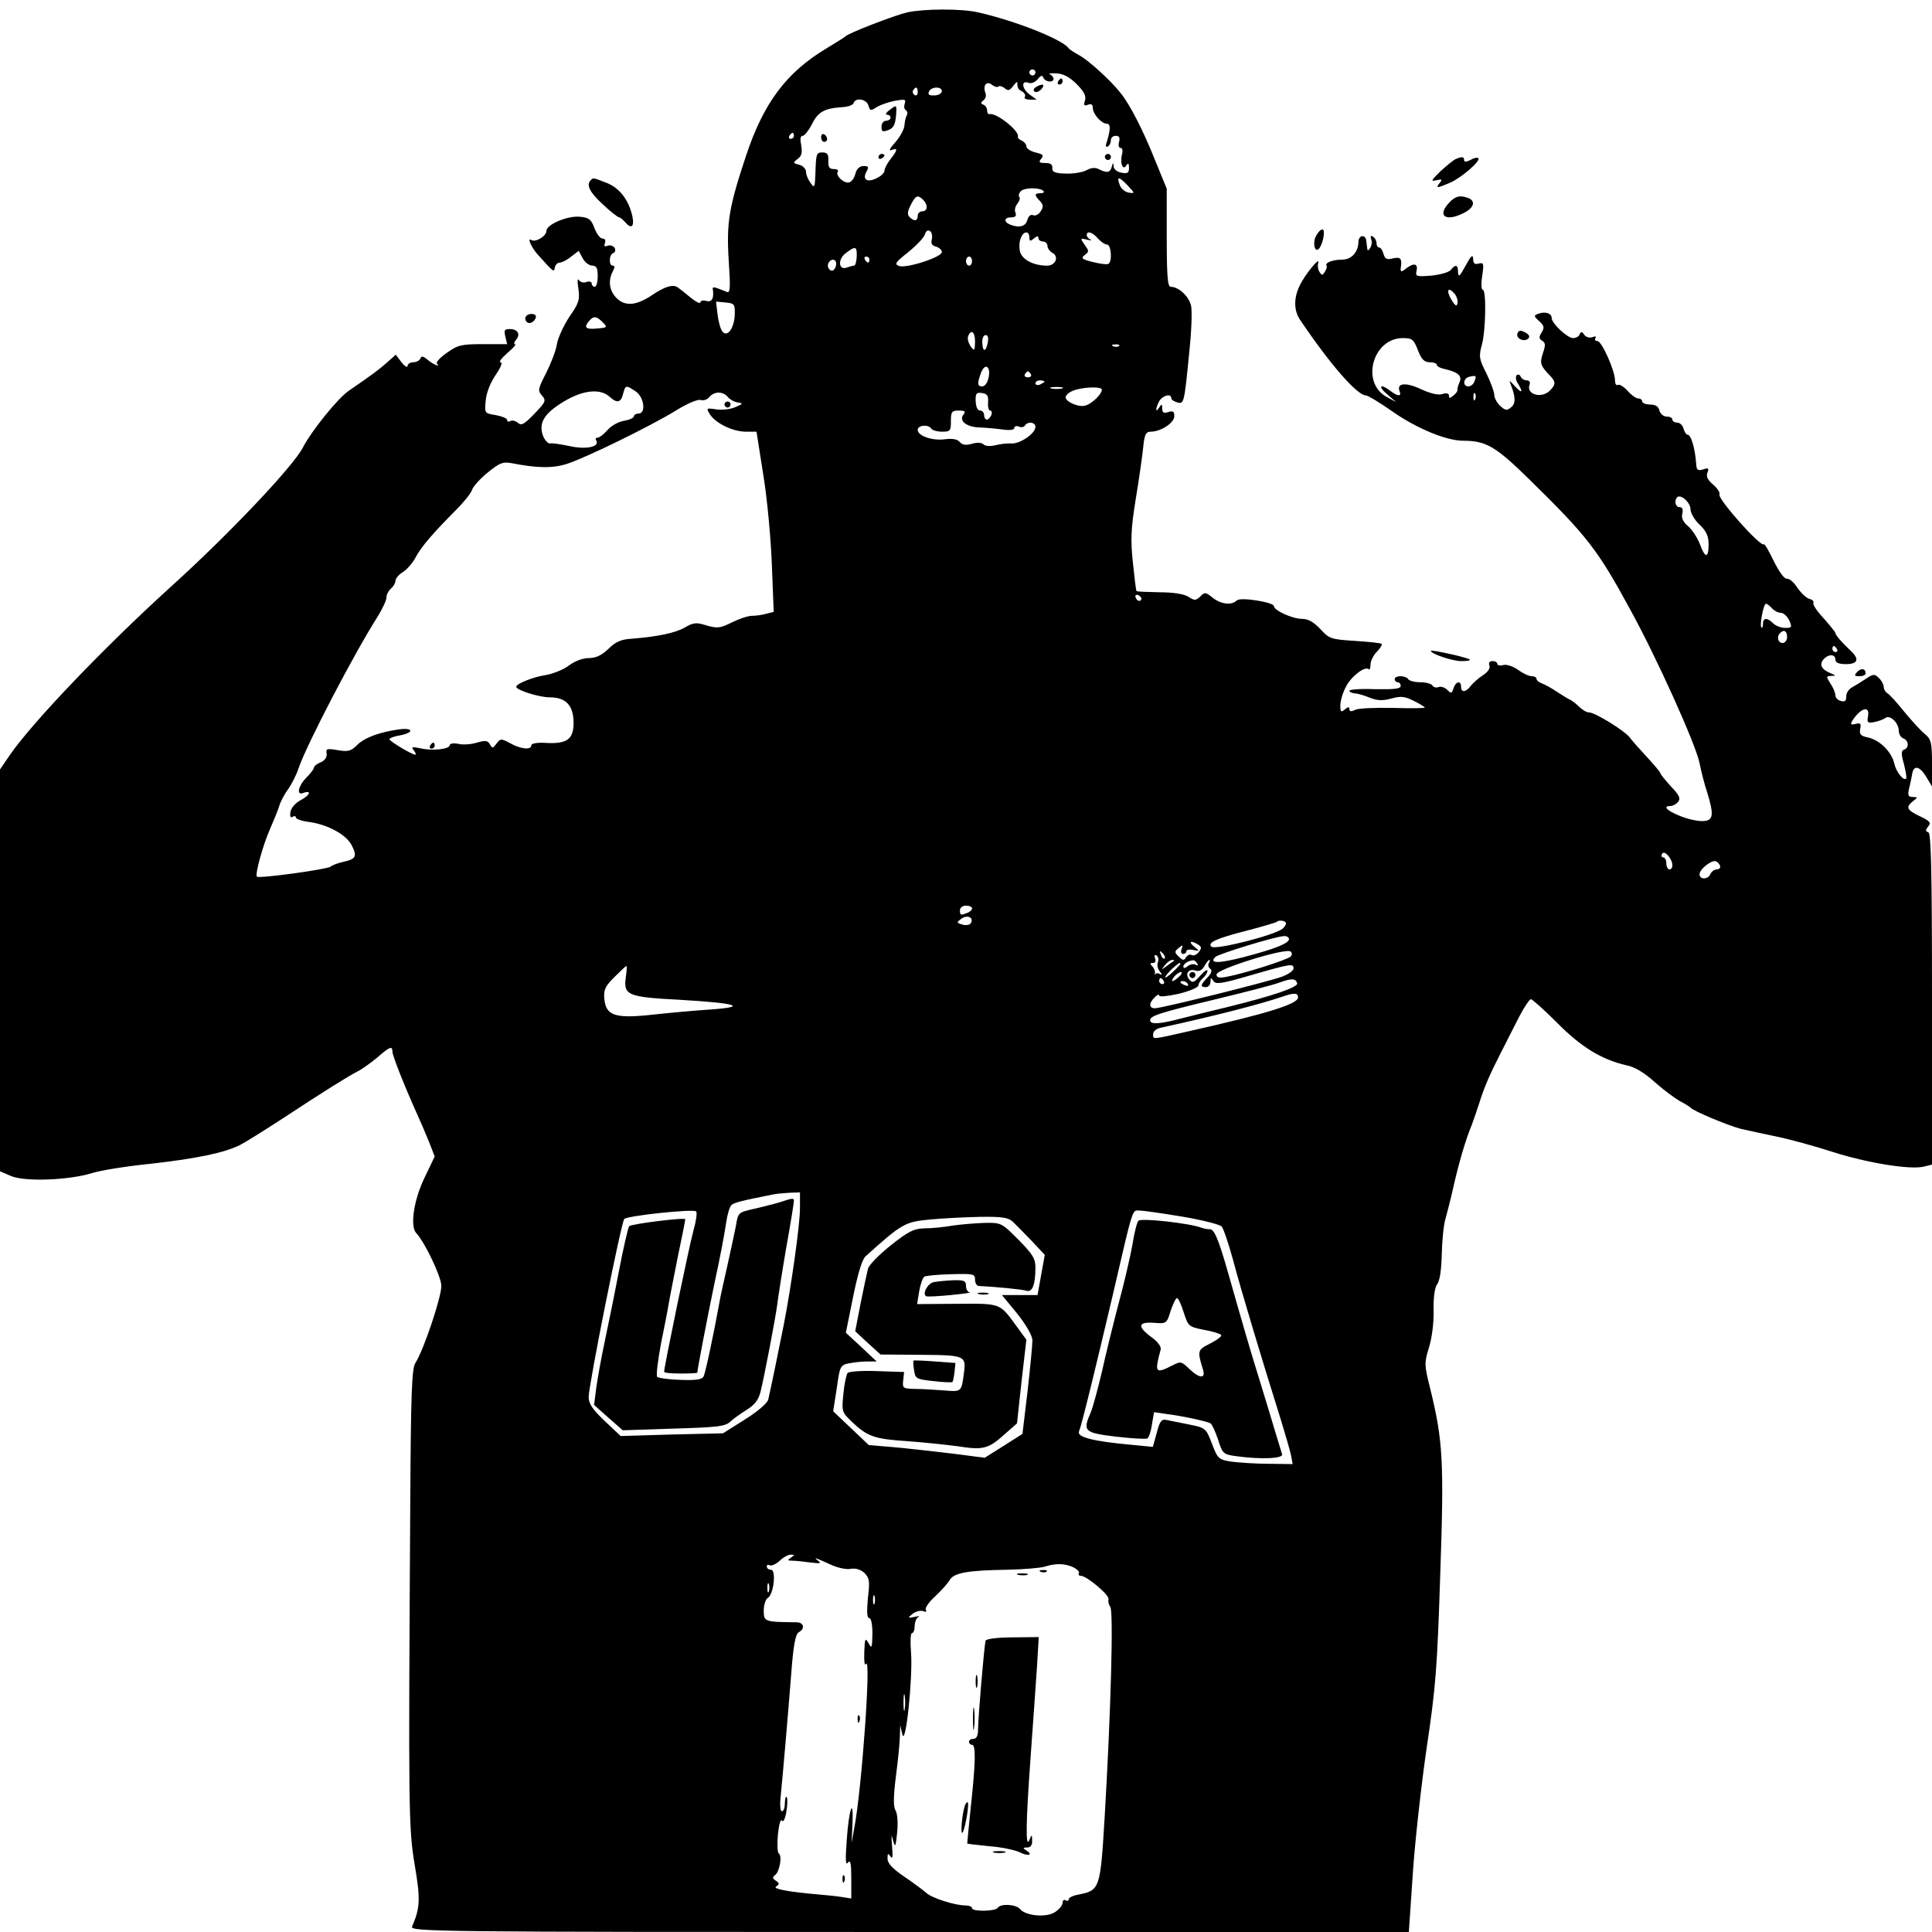 <?xml version="1.0" standalone="no"?>
<!DOCTYPE svg PUBLIC "-//W3C//DTD SVG 20010904//EN"
 "http://www.w3.org/TR/2001/REC-SVG-20010904/DTD/svg10.dtd">
<svg version="1.0" xmlns="http://www.w3.org/2000/svg"
 width="640pt" height="640pt" viewBox="0 0 640 640"
 preserveAspectRatio="xMidYMid meet">
<g transform="translate(0,640) scale(0.1,-0.1)"
fill="#000000" stroke="none">
<path d="M3005 6359 c-42 -10 -196 -69 -205 -80 -3 -3 -32 -21 -65 -41 -131
-79 -206 -180 -264 -355 -56 -169 -65 -219 -57 -347 6 -88 5 -108 -6 -103 -7
3 -21 8 -31 12 -10 4 -17 4 -16 -1 5 -31 -2 -46 -21 -41 -11 3 -20 1 -20 -5 0
-5 -15 2 -32 16 -18 15 -37 30 -43 34 -15 11 -42 3 -81 -23 -54 -37 -91 -41
-120 -14 -25 24 -31 58 -14 90 7 13 7 19 0 19 -14 0 -13 37 2 42 6 2 8 10 4
17 -5 7 -15 10 -23 7 -11 -4 -13 -2 -9 9 3 9 0 15 -9 15 -7 0 -19 16 -26 35
-11 29 -18 34 -48 37 -42 4 -111 -26 -111 -47 0 -17 -36 -39 -50 -30 -15 9 1
-26 22 -49 53 -59 53 -59 56 -42 2 9 9 16 16 16 7 0 25 9 38 20 l25 19 13 -24
c7 -14 22 -25 32 -25 14 0 18 -8 18 -35 0 -19 -4 -35 -10 -35 -5 0 -10 5 -10
11 0 6 -7 8 -17 5 -9 -4 -20 -1 -25 6 -5 8 -6 -5 -2 -28 5 -36 2 -48 -29 -92
-19 -29 -38 -69 -42 -91 -3 -22 -20 -65 -36 -97 -27 -52 -28 -58 -14 -74 15
-17 13 -21 -24 -60 -34 -35 -43 -41 -55 -31 -8 7 -20 10 -26 6 -5 -3 -10 -2
-10 4 0 5 -17 12 -38 16 -37 6 -37 6 -33 48 2 25 15 59 33 85 17 25 24 42 16
42 -7 0 3 13 22 30 19 16 31 29 26 30 -5 0 -3 7 4 15 15 18 5 35 -22 35 -17 0
-19 -4 -14 -25 l6 -25 -80 0 c-72 0 -84 -3 -120 -29 -22 -15 -36 -31 -33 -35
15 -14 -12 -4 -30 12 -15 12 -21 14 -24 5 -3 -7 -13 -13 -24 -13 -10 0 -19 -6
-19 -12 0 -7 -9 -2 -20 12 l-19 25 -28 -25 c-27 -24 -51 -42 -127 -94 -36 -24
-124 -133 -153 -189 -31 -61 -245 -287 -433 -457 -226 -205 -462 -452 -538
-562 l-32 -47 0 -665 0 -666 37 -16 c46 -19 190 -14 268 10 28 9 115 23 195
31 151 17 243 36 295 62 16 8 80 48 140 87 146 96 214 138 248 156 15 7 45 29
67 47 42 37 50 39 50 19 0 -13 40 -114 81 -205 11 -24 29 -66 40 -93 l19 -49
-35 -73 c-35 -74 -47 -159 -26 -181 27 -28 82 -142 83 -174 1 -36 -59 -215
-86 -256 -12 -18 -15 -104 -17 -471 -6 -1005 -6 -1070 15 -1193 19 -112 18
-141 -9 -203 -7 -17 75 -18 1648 -18 l1654 0 13 192 c7 106 28 294 46 418 30
200 35 264 45 575 13 375 9 442 -33 614 -20 79 -20 86 -5 135 10 31 17 83 16
125 -1 45 4 77 12 87 8 10 14 47 15 98 1 45 6 98 12 117 5 19 18 68 27 109 18
79 40 155 61 205 6 17 17 48 24 70 16 52 35 96 73 170 17 33 44 86 60 118 16
31 34 57 38 57 5 0 44 -35 87 -78 79 -80 147 -122 230 -141 27 -5 60 -25 94
-56 28 -25 66 -53 82 -62 17 -9 33 -19 36 -22 8 -11 121 -58 165 -70 22 -5 76
-17 120 -26 44 -9 128 -32 186 -51 113 -36 253 -59 300 -49 l29 7 0 548 c0
430 -3 549 -12 553 -10 3 -10 7 -1 19 11 12 7 18 -27 34 -44 21 -48 30 -23 50
17 13 17 13 -1 14 -15 0 -17 5 -12 28 4 15 8 36 10 46 4 32 24 30 46 -6 l20
-33 0 77 c0 67 -3 79 -22 95 -13 10 -43 43 -68 73 -24 30 -50 59 -57 63 -7 4
-13 14 -13 22 0 7 -7 21 -16 29 -14 14 -18 14 -42 -2 -15 -10 -36 -23 -47 -29
-11 -6 -20 -20 -19 -30 0 -15 -5 -19 -18 -15 -10 2 -18 11 -18 19 0 7 -7 25
-16 38 -15 24 -15 25 2 26 17 0 16 1 -2 9 -30 12 -38 28 -24 45 16 19 40 19
40 0 0 -10 11 -15 35 -15 39 0 45 16 18 42 -34 32 -53 55 -53 61 0 3 -18 25
-39 49 -22 23 -37 46 -34 51 3 4 -3 11 -13 13 -11 3 -28 20 -40 37 -11 18 -27
31 -35 30 -8 -1 -25 22 -43 58 -16 33 -30 58 -33 56 -10 -11 -155 152 -147
165 3 5 -6 19 -20 32 -19 15 -25 28 -20 40 6 15 3 17 -14 11 -18 -5 -22 -2
-23 17 -4 54 -17 98 -29 98 -4 0 -10 9 -13 20 -3 11 -12 20 -21 20 -9 0 -16 5
-16 10 0 6 -8 10 -19 10 -10 0 -21 9 -24 20 -3 14 -14 20 -31 20 -14 0 -26 5
-26 10 0 6 -6 10 -13 10 -7 0 -23 11 -35 25 -13 14 -27 23 -32 20 -6 -3 -10 3
-10 14 0 33 -44 131 -58 131 -7 0 -10 4 -7 10 4 6 -1 7 -10 3 -10 -3 -21 0
-27 8 -7 11 -11 11 -15 2 -2 -7 -12 -13 -22 -13 -19 0 -71 49 -71 67 0 15 -21
22 -43 14 -17 -6 -17 -8 2 -25 16 -15 18 -21 8 -37 -10 -16 -9 -21 2 -28 11
-7 11 -15 2 -41 -11 -34 -9 -41 27 -78 16 -18 15 -27 -4 -46 -28 -28 -80 -12
-67 20 3 8 -1 14 -10 14 -8 0 -17 6 -20 13 -2 6 -8 8 -13 4 -4 -4 -3 -17 4
-27 19 -31 14 -35 -10 -9 -18 20 -20 21 -13 4 16 -41 16 -62 1 -74 -14 -12
-19 -11 -36 4 -11 10 -20 27 -20 37 0 10 -12 42 -26 71 -24 47 -26 56 -15 95
13 49 15 182 3 182 -5 0 -6 21 -2 46 6 41 5 45 -11 41 -14 -4 -19 0 -19 16 -1
16 -7 10 -25 -23 -19 -35 -24 -40 -25 -22 0 25 -8 28 -24 8 -6 -8 -35 -16 -64
-19 -52 -4 -54 -3 -49 18 4 24 -12 25 -41 1 -10 -7 -13 -6 -12 5 5 33 0 39
-26 33 -20 -5 -26 -2 -31 15 -3 11 -9 21 -14 21 -5 0 -9 6 -9 14 0 8 -5 18
-12 22 -7 5 -9 2 -6 -8 4 -8 2 -21 -3 -29 -6 -10 -9 -11 -10 -1 -1 6 -2 17 -3
24 -2 23 -26 20 -26 -4 -1 -33 -23 -58 -53 -58 -31 0 -58 -10 -53 -19 3 -4 0
-13 -5 -21 -8 -13 -10 -13 -18 -1 -5 8 -7 21 -4 30 7 24 -45 -39 -62 -76 -20
-41 -19 -83 2 -113 99 -147 189 -250 218 -250 6 0 45 -23 86 -52 81 -57 180
-98 236 -98 76 0 108 -19 220 -129 191 -187 226 -233 331 -426 90 -163 220
-452 232 -513 5 -26 16 -69 25 -96 24 -78 21 -96 -17 -96 -18 0 -52 8 -75 18
-42 17 -56 32 -29 32 7 0 19 6 25 14 9 11 4 22 -24 51 -19 21 -35 41 -35 44 0
3 -20 27 -45 54 -24 26 -50 55 -57 65 -16 21 -114 82 -134 82 -8 0 -22 8 -32
18 -10 10 -25 22 -33 25 -8 4 -27 16 -44 27 -16 11 -38 23 -47 26 -10 4 -18
10 -18 15 0 5 -7 9 -16 9 -9 0 -29 9 -45 21 -17 12 -39 19 -49 16 -11 -3 -20
-1 -20 4 0 5 -7 9 -16 9 -10 0 -14 -6 -10 -15 3 -9 -5 -21 -22 -32 -15 -10
-33 -26 -40 -35 -16 -22 -32 -23 -32 -3 0 22 -18 18 -25 -5 -6 -18 -8 -18 -21
-5 -8 8 -21 12 -28 9 -8 -3 -17 -1 -21 5 -3 6 -21 11 -40 11 -19 0 -37 5 -40
10 -3 6 -15 10 -26 10 -10 0 -19 -4 -19 -10 0 -5 5 -10 10 -10 6 0 10 -6 10
-12 0 -10 -22 -12 -85 -11 -47 2 -85 -1 -85 -5 0 -4 8 -8 18 -9 9 0 32 -7 49
-14 25 -10 42 -11 72 -3 32 9 45 7 75 -8 20 -10 36 -20 36 -22 0 -2 -48 -3
-107 -1 -60 1 -116 -1 -125 -7 -12 -6 -18 -5 -18 3 0 8 -4 8 -15 -1 -13 -11
-15 -8 -15 13 0 15 8 42 18 61 17 35 64 71 76 59 3 -3 6 3 6 15 0 12 9 31 21
43 11 11 18 23 16 26 -3 3 -43 7 -89 10 -79 5 -85 7 -114 39 -23 24 -40 34
-62 34 -30 0 -92 28 -92 42 0 13 -111 31 -123 19 -17 -17 -52 -13 -80 9 -23
19 -27 19 -41 4 -15 -14 -19 -14 -39 -1 -14 9 -49 15 -96 15 -40 1 -75 2 -76
4 -2 2 -7 44 -12 93 -8 74 -7 112 9 210 11 66 22 144 25 173 4 43 9 52 25 52
33 0 78 29 78 51 0 16 -4 19 -20 14 -15 -5 -20 -2 -20 12 0 15 -2 16 -10 3
-13 -20 -13 -4 0 21 11 19 40 27 40 10 0 -5 9 -11 20 -14 22 -6 23 -5 40 171
7 63 9 129 6 147 -6 32 -41 65 -68 65 -10 0 -13 36 -13 163 l0 162 -39 95
c-39 98 -83 184 -114 222 -33 42 -107 109 -137 125 -16 9 -32 19 -35 23 -19
29 -179 92 -300 119 -55 13 -180 12 -235 0z m425 -199 c0 -5 -4 -10 -10 -10
-5 0 -10 5 -10 10 0 6 5 10 10 10 6 0 10 -4 10 -10z m136 -38 c25 -25 33 -40
28 -55 -5 -16 -3 -19 10 -14 11 4 16 1 16 -10 0 -21 29 -53 47 -53 13 0 12
-21 -3 -68 -2 -7 1 -10 6 -7 6 3 10 13 10 21 0 8 7 14 16 14 11 0 15 -6 11
-20 -3 -11 -1 -20 5 -20 6 0 8 -9 5 -21 -8 -29 3 -56 14 -37 6 9 9 7 9 -8 0
-17 -5 -20 -25 -16 -14 2 -26 12 -26 21 -1 14 -2 13 -6 -1 -5 -20 -16 -22 -42
-9 -12 7 -26 6 -42 -3 -13 -7 -44 -12 -69 -11 -35 1 -45 5 -44 18 1 12 -6 17
-23 17 -21 0 -23 3 -14 14 10 12 6 15 -19 21 -16 4 -30 13 -30 20 0 7 -7 15
-15 19 -8 3 -14 9 -13 13 6 19 -71 80 -94 75 -5 -1 -8 4 -8 12 0 8 -6 17 -12
19 -10 4 -10 7 0 15 7 5 10 16 6 25 -9 24 5 41 22 26 8 -6 17 -9 21 -6 3 4 13
1 21 -5 11 -10 17 -8 28 7 8 10 14 16 14 12 0 -18 2 -23 16 -30 8 -5 12 -12 9
-18 -4 -5 4 -9 17 -9 l22 0 -22 16 c-26 18 -31 49 -6 40 10 -4 22 1 31 11 10
13 16 15 19 6 6 -15 34 -18 34 -4 0 5 -6 12 -12 15 -7 2 2 4 21 3 23 -1 44
-12 67 -35z m-526 -28 c0 -8 -5 -12 -10 -9 -6 4 -8 11 -5 16 9 14 15 11 15 -7z
m80 4 c0 -7 -11 -14 -24 -14 -17 -1 -23 2 -19 12 6 17 43 19 43 2z m-243 -48
c5 -17 7 -18 27 -5 11 7 39 17 60 21 34 6 38 5 33 -9 -3 -9 -2 -19 4 -22 5 -4
6 -11 3 -17 -4 -6 -7 -21 -8 -34 -1 -12 -14 -37 -30 -55 -18 -20 -23 -30 -13
-26 22 8 21 1 -3 -30 -11 -14 -20 -31 -20 -38 0 -16 -45 -39 -59 -31 -8 5 -8
13 -1 27 9 16 7 19 -9 19 -13 0 -23 -9 -27 -24 -3 -14 -12 -27 -20 -30 -16 -6
-47 21 -39 35 4 5 -2 9 -13 9 -15 0 -19 7 -18 28 1 21 -4 27 -19 27 -21 0 -22
-3 -24 -75 -2 -42 -3 -44 -16 -26 -8 11 -15 27 -15 37 0 9 -10 20 -22 23 -22
6 -22 7 -5 20 13 10 15 21 11 45 -4 20 -3 31 5 31 6 0 20 18 31 39 20 41 41
52 100 56 19 1 36 7 38 14 6 19 43 13 49 -9z m-247 -100 c0 -5 -5 -10 -11 -10
-5 0 -7 5 -4 10 3 6 8 10 11 10 2 0 4 -4 4 -10z m1107 -166 c23 -25 23 -25 2
-22 -12 2 -26 13 -30 26 -11 29 -2 28 28 -4z m-280 -17 c3 -4 -1 -7 -10 -7
-21 0 -21 -7 -2 -26 11 -12 12 -19 3 -33 -6 -11 -18 -17 -25 -14 -9 4 -16 -3
-20 -16 -5 -21 -27 -27 -57 -15 -22 9 -20 24 4 24 13 0 18 5 14 15 -4 8 -1 22
6 30 7 9 10 18 7 22 -4 3 -2 12 4 19 11 13 63 14 76 1z m-399 -29 c17 -17 15
-38 -3 -38 -8 0 -15 -7 -15 -15 0 -18 -12 -19 -27 -4 -8 8 -7 19 4 40 16 32
23 35 41 17z m29 -130 c-4 -14 0 -22 14 -25 10 -3 19 -11 19 -18 0 -17 -118
-55 -142 -46 -16 6 -12 12 31 46 27 22 52 48 55 59 3 10 9 15 16 11 7 -4 9
-16 7 -27z m323 6 c0 -14 3 -14 15 -4 10 9 15 9 15 1 0 -6 7 -11 15 -11 8 0
15 -7 15 -15 0 -7 7 -18 17 -23 22 -13 9 -42 -18 -42 -48 0 -87 22 -91 51 -5
30 7 59 22 59 6 0 10 -7 10 -16z m227 -4 c10 -11 23 -20 30 -20 14 0 18 -56 5
-64 -5 -3 -28 0 -52 6 -36 9 -40 13 -27 23 15 11 15 14 0 34 -15 22 -15 23 8
17 13 -3 18 -3 12 0 -7 3 -13 10 -13 15 0 16 19 10 37 -11z m-799 -60 c-1 -16
-4 -30 -9 -30 -4 0 -14 -3 -23 -6 -28 -11 -32 26 -5 47 33 25 38 24 37 -11z
m42 -10 c0 -5 -2 -10 -4 -10 -3 0 -8 5 -11 10 -3 6 -1 10 4 10 6 0 11 -4 11
-10z m340 -5 c0 -8 -4 -15 -10 -15 -5 0 -10 7 -10 15 0 8 5 15 10 15 6 0 10
-7 10 -15z m-450 -9 c0 -8 -4 -17 -9 -21 -12 -7 -24 12 -16 25 9 15 25 12 25
-4z m2050 -101 c6 -8 10 -21 8 -30 -2 -12 -8 -8 -21 14 -18 31 -9 43 13 16z
m-2386 -68 c-2 -45 -25 -76 -41 -55 -6 7 -13 32 -16 56 l-5 43 31 -3 c30 -3
32 -5 31 -41z m-438 -24 c17 -17 16 -18 -15 -21 -40 -4 -48 2 -31 23 16 19 25
19 46 -2z m1234 -65 c-1 -31 -2 -32 -15 -15 -7 11 -11 25 -8 33 10 25 23 15
23 -18z m42 -3 c-6 -32 -17 -32 -18 0 -1 14 4 25 11 25 8 0 10 -9 7 -25z
m1425 -25 c12 -31 21 -40 40 -40 12 0 23 -4 23 -9 0 -5 12 -11 28 -14 42 -10
56 -22 47 -43 -5 -11 -8 -22 -7 -26 1 -3 -5 -12 -13 -18 -12 -10 -15 -10 -15
-1 0 8 -8 10 -21 6 -14 -5 -39 1 -70 15 -50 24 -83 22 -73 -5 8 -19 -5 -19
-30 0 -34 26 -43 16 -11 -11 l30 -26 -33 18 c-85 48 -44 194 55 194 31 0 36
-4 50 -40z m-990 14 c-3 -3 -12 -4 -19 -1 -8 3 -5 6 6 6 11 1 17 -2 13 -5z
m-433 -108 c-3 -14 -12 -26 -20 -26 -17 0 -17 10 -4 46 14 35 34 18 24 -20z
m141 14 c3 -5 -1 -10 -10 -10 -9 0 -13 5 -10 10 3 6 8 10 10 10 2 0 7 -4 10
-10z m1469 -24 c-3 -9 -12 -16 -20 -16 -20 0 -17 28 4 32 22 5 24 4 16 -16z
m-1424 0 c0 -2 -7 -6 -15 -10 -8 -3 -15 -1 -15 4 0 6 7 10 15 10 8 0 15 -2 15
-4z m-1355 -32 c29 -19 36 -74 10 -74 -8 0 -15 -4 -15 -9 0 -5 -15 -12 -33
-15 -19 -3 -43 -17 -55 -31 -12 -14 -27 -25 -33 -25 -5 0 -8 -4 -4 -9 13 -21
-33 -31 -87 -19 -29 6 -59 11 -66 9 -6 -1 -17 10 -23 25 -16 43 4 75 69 114
63 38 120 44 151 16 25 -23 38 -20 45 9 8 30 9 30 41 9z m1413 9 c-10 -2 -26
-2 -35 0 -10 3 -2 5 17 5 19 0 27 -2 18 -5z m132 -4 c0 -14 -31 -45 -53 -52
-20 -8 -67 11 -67 27 0 6 10 16 23 21 29 13 97 16 97 4z m-1240 -23 c6 -8 21
-17 33 -19 20 -3 19 -5 -8 -16 -16 -7 -45 -10 -63 -7 -33 5 -33 4 -20 -17 20
-30 76 -57 119 -57 l35 0 23 -146 c13 -80 25 -214 28 -298 l6 -153 -24 -6
c-13 -4 -35 -7 -48 -7 -13 0 -43 -10 -67 -22 -38 -19 -48 -20 -83 -10 -34 11
-44 10 -73 -7 -32 -18 -89 -30 -177 -37 -33 -2 -52 -10 -75 -33 -23 -22 -42
-31 -66 -31 -20 0 -46 -10 -66 -25 -17 -13 -52 -27 -75 -31 -42 -6 -99 -29
-99 -39 0 -11 76 -35 111 -35 54 0 79 -27 79 -85 0 -54 -22 -70 -92 -66 -29 2
-48 -2 -48 -8 0 -16 -35 -13 -70 7 -30 16 -32 16 -45 -1 -12 -16 -14 -17 -22
-3 -7 13 -15 14 -43 6 -19 -6 -47 -8 -62 -4 -16 3 -28 1 -28 -4 0 -14 -57 -20
-97 -11 -28 6 -32 5 -22 -7 6 -8 8 -14 5 -14 -12 0 -86 45 -86 51 0 4 16 10
35 13 47 9 45 26 -2 20 -65 -9 -115 -27 -140 -52 -20 -20 -30 -23 -64 -17 -36
6 -40 5 -37 -11 2 -12 -6 -23 -19 -29 -13 -5 -23 -13 -23 -18 0 -4 -11 -19
-25 -33 -27 -27 -34 -60 -11 -51 29 11 24 -7 -7 -23 -19 -10 -33 -27 -35 -40
-2 -14 0 -20 7 -16 6 4 11 3 11 -2 0 -5 20 -12 45 -15 62 -9 122 -42 140 -77
19 -37 14 -46 -28 -55 -17 -4 -37 -11 -42 -16 -12 -9 -237 -40 -244 -33 -7 7
20 105 44 159 12 28 26 61 30 75 4 14 17 39 29 55 12 17 28 48 35 70 27 79
186 384 263 504 15 25 28 52 28 61 0 10 7 23 15 30 8 7 15 19 15 26 0 7 11 21
26 30 14 9 32 31 41 48 17 33 58 81 135 158 25 25 49 55 52 66 4 11 27 37 52
57 38 31 50 36 77 31 87 -17 138 -18 187 -2 66 22 278 126 359 176 37 23 72
38 82 35 9 -3 22 1 29 10 16 19 44 19 60 1z m863 -19 c-1 -15 2 -27 7 -27 5 0
7 -7 4 -15 -4 -8 -10 -15 -15 -15 -5 0 -9 7 -9 15 0 8 -6 15 -13 15 -9 0 -14
12 -15 31 -1 26 3 30 21 27 17 -2 22 -9 20 -31z m1614 11 c-3 -8 -6 -5 -6 6
-1 11 2 17 5 13 3 -3 4 -12 1 -19z m-1695 -51 c-17 -20 9 -42 53 -43 22 -1 57
-4 78 -7 22 -3 37 -1 37 5 0 6 7 8 15 5 8 -4 17 -2 20 3 9 15 35 12 35 -4 0
-22 -51 -57 -80 -55 -14 1 -38 -2 -53 -6 -17 -4 -33 -3 -39 3 -6 6 -21 7 -38
2 -21 -6 -32 -4 -41 6 -7 9 -24 12 -48 9 -42 -6 -91 11 -91 31 0 16 36 19 45
4 3 -5 19 -10 36 -10 27 0 29 3 29 35 0 31 3 35 26 35 20 0 24 -3 16 -13z
m2408 -314 c0 -13 14 -36 30 -51 23 -22 30 -38 30 -66 0 -46 -12 -46 -29 2 -8
20 -25 47 -39 59 -17 14 -23 28 -19 42 3 14 0 21 -9 21 -14 0 -19 21 -8 33 12
11 44 -18 44 -40z m-1819 -296 c-1 -12 -15 -9 -19 4 -3 6 1 10 8 8 6 -3 11 -8
11 -12z m2089 -32 c7 -8 20 -15 29 -15 9 0 21 -11 28 -25 10 -23 9 -25 -14
-25 -13 0 -31 7 -39 15 -20 20 -34 19 -34 -2 0 -9 -2 -14 -5 -12 -7 8 7 79 15
79 4 0 13 -7 20 -15z m50 -95 c0 -11 -7 -20 -15 -20 -15 0 -21 21 -8 33 12 13
23 7 23 -13z m165 -40 c3 -5 1 -10 -4 -10 -6 0 -11 5 -11 10 0 6 2 10 4 10 3
0 8 -4 11 -10z m103 -223 c-4 -21 -1 -23 21 -19 14 3 31 9 37 14 15 11 44 -17
44 -43 0 -11 7 -22 15 -25 18 -7 20 -31 3 -37 -10 -3 -11 -13 -1 -48 6 -24 10
-46 7 -48 -8 -9 -33 22 -39 50 -9 39 -49 78 -87 86 -24 5 -29 10 -26 28 4 18
1 21 -15 17 -15 -4 -18 -2 -12 9 28 44 60 54 53 16z m-648 -494 c0 -7 -4 -13
-10 -13 -5 0 -10 9 -10 20 0 11 -5 20 -11 20 -5 0 -7 5 -3 12 8 13 34 -17 34
-39z m158 -1 c2 -7 -3 -12 -11 -12 -8 0 -17 -7 -21 -15 -7 -19 -36 -20 -36 -1
0 17 40 48 54 43 5 -2 12 -9 14 -15z m-2478 -141 c0 -5 -7 -12 -16 -15 -22 -9
-24 -8 -24 9 0 8 9 15 20 15 11 0 20 -4 20 -9z m-4 -49 c-3 -6 -16 -8 -27 -5
-21 6 -21 7 -4 20 20 14 42 3 31 -15z m1044 -1 c0 -5 -6 -13 -12 -18 -29 -22
-223 -71 -235 -59 -14 13 15 27 113 52 54 14 101 28 103 30 8 8 31 4 31 -5z
m10 -52 c0 -14 -48 -33 -152 -60 -82 -21 -114 -21 -92 1 10 10 199 68 227 69
9 1 17 -4 17 -10z m-301 -18 c12 -8 12 -12 2 -25 -7 -9 -18 -13 -23 -10 -6 4
-14 0 -19 -7 -7 -12 -11 -11 -24 2 -15 14 -15 17 0 29 13 11 15 10 9 -4 -3 -9
-1 -16 5 -16 6 0 11 4 11 9 0 5 10 7 23 4 21 -4 22 -4 3 11 -21 17 -11 22 13
7z m306 -40 c-12 -11 -154 -56 -208 -66 -29 -6 -37 -4 -37 7 0 18 230 89 245
76 6 -5 6 -11 0 -17z m-417 -6 c-3 -3 -9 2 -12 12 -6 14 -5 15 5 6 7 -7 10
-15 7 -18z m-22 -12 c-4 -9 -1 -23 6 -31 8 -10 9 -13 1 -9 -6 4 -13 4 -16 0
-2 -5 -3 -3 -1 3 1 6 -3 17 -9 23 -8 8 -8 11 2 11 8 0 11 6 7 16 -3 9 -2 12 5
9 6 -4 8 -14 5 -22z m53 4 c-2 -1 -13 -9 -24 -17 -19 -14 -19 -14 -6 3 7 9 18
17 24 17 6 0 8 -1 6 -3z m77 -9 c4 -7 3 -8 -5 -4 -6 4 -18 2 -26 -4 -9 -8 -15
-8 -15 -2 0 9 15 19 32 21 4 1 10 -4 14 -11z m38 1 c-3 -6 -1 -14 5 -18 7 -5
5 -14 -9 -29 -24 -25 -25 -32 -5 -32 8 0 15 8 15 18 0 14 2 14 9 3 8 -13 27
-10 123 18 135 39 143 40 143 23 0 -8 -18 -20 -40 -28 -51 -18 -397 -104 -419
-104 -20 0 -21 17 -1 36 8 9 15 11 15 6 0 -5 29 -2 65 6 36 9 65 21 65 28 0 6
7 17 15 24 8 7 15 18 15 24 0 6 -11 -1 -24 -16 -20 -23 -26 -25 -36 -13 -16
19 -3 37 20 30 13 -4 22 1 30 15 6 11 13 20 16 20 3 0 2 -5 -2 -11z m-94 -2
c0 -2 -11 -14 -25 -27 -14 -13 -25 -21 -25 -17 0 3 10 15 22 27 21 19 28 24
28 17z m-1837 -45 c-8 -59 6 -65 180 -74 188 -11 227 -23 102 -32 -49 -3 -135
-11 -191 -17 -126 -14 -157 -4 -162 52 -3 30 3 42 33 72 21 21 38 37 40 37 2
0 1 -17 -2 -38z m1833 3 c-8 -8 -18 -15 -22 -15 -3 0 -1 7 6 15 7 8 17 15 22
15 5 0 3 -7 -6 -15z m-51 -15 c3 -5 1 -10 -4 -10 -6 0 -11 5 -11 10 0 6 2 10
4 10 3 0 8 -4 11 -10z m442 -7 c5 -13 -81 -42 -227 -78 -58 -14 -131 -32 -162
-40 -68 -18 -98 -19 -98 -5 0 15 27 24 218 70 95 23 189 47 210 55 41 15 54
14 59 -2z m-362 -3 c3 -6 -1 -7 -9 -4 -18 7 -21 14 -7 14 6 0 13 -4 16 -10z
m365 -44 c0 -22 -100 -53 -357 -111 -132 -30 -123 -29 -123 -10 0 8 10 17 23
20 192 42 333 79 407 104 37 13 50 12 50 -3z m-1650 -698 c0 -56 -29 -260 -54
-388 -16 -80 -43 -212 -51 -246 -3 -12 -34 -39 -77 -66 l-73 -46 -170 -4 -169
-5 -53 50 c-40 38 -53 57 -53 79 0 40 108 580 118 590 11 11 230 34 238 25 4
-4 0 -32 -9 -64 -14 -50 -97 -451 -97 -467 0 -4 25 -6 55 -6 30 0 55 1 55 3 0
10 34 187 58 302 17 77 33 163 37 192 4 29 12 56 18 61 10 9 36 15 142 36 11
2 35 4 53 5 l32 1 0 -52z m1265 -28 c66 -11 125 -26 132 -33 6 -7 23 -57 38
-112 25 -95 92 -318 157 -525 16 -52 32 -107 35 -122 l5 -28 -78 1 c-44 0 -99
4 -124 7 -43 7 -46 9 -65 59 -20 52 -21 53 -75 64 -30 6 -64 13 -75 15 -17 4
-23 -3 -33 -42 l-13 -47 -72 7 c-122 11 -179 25 -173 43 9 21 55 210 111 448
70 302 65 285 89 285 11 0 75 -9 141 -20z m-559 -18 c10 -10 38 -38 62 -63
l43 -46 -12 -66 -12 -67 -59 0 -59 0 51 -62 c30 -38 50 -73 50 -88 0 -14 -7
-89 -16 -168 l-17 -142 -63 -40 -62 -39 -109 14 c-59 7 -146 17 -192 21 l-83
7 -59 56 -59 56 12 77 c10 73 12 76 41 82 16 3 43 6 60 6 l31 0 -51 48 -51 47
24 119 c16 78 30 125 42 135 120 108 130 113 210 121 42 4 118 8 168 9 75 1
94 -2 110 -17z m-736 -1112 c-12 -8 -12 -10 5 -10 11 0 38 -3 60 -6 32 -4 37
-3 25 6 -17 13 -11 11 44 -14 22 -10 51 -16 64 -13 16 3 32 -2 45 -13 17 -17
19 -27 12 -84 -4 -45 -3 -66 4 -66 7 0 11 -21 11 -52 -1 -47 -2 -51 -13 -31
-11 19 -12 16 -14 -30 -1 -31 1 -47 6 -39 17 28 -14 -413 -39 -543 l-9 -50 3
63 c4 94 -12 50 -19 -53 -5 -65 -4 -86 4 -75 8 11 11 -2 11 -52 l0 -67 -32 5
c-18 3 -51 6 -73 8 -105 9 -157 19 -144 27 12 7 11 11 -1 19 -11 7 -12 12 -3
18 15 10 25 64 13 72 -5 3 -6 32 -3 63 3 32 9 53 13 46 5 -7 11 6 15 30 4 23
4 45 1 48 -3 4 -6 -6 -6 -20 0 -15 -4 -27 -10 -27 -5 0 -7 21 -4 48 9 92 25
279 35 407 7 94 14 132 25 138 22 12 17 33 -8 33 -106 1 -108 2 -108 39 0 18
6 38 14 42 19 12 28 93 10 93 -8 0 -14 5 -14 11 0 5 4 7 10 4 5 -3 20 3 32 14
12 12 29 21 37 21 14 0 14 -1 1 -10z m934 -31 c14 -7 23 -16 20 -20 -3 -5 0
-9 6 -9 20 0 97 -65 92 -78 -2 -7 1 -18 6 -25 11 -13 2 -349 -19 -702 -14
-232 -16 -237 -86 -251 -18 -3 -33 -10 -33 -16 0 -5 -4 -6 -10 -3 -5 3 -10 0
-10 -8 0 -8 -11 -22 -25 -31 -28 -19 -97 -13 -116 10 -13 16 -65 19 -74 4 -8
-12 -85 -13 -85 -1 0 5 -10 9 -22 9 -35 0 -113 25 -130 42 -9 8 -41 32 -72 53
-40 27 -56 45 -56 60 0 18 2 19 10 7 7 -10 8 0 5 35 -3 36 -2 41 3 20 7 -27 9
-25 14 25 3 32 1 61 -5 72 -8 12 -8 44 1 115 7 54 13 114 13 133 l1 35 7 -30
c11 -45 35 187 29 269 -3 36 -2 66 3 66 5 0 9 11 9 24 0 13 6 27 13 30 6 3 1
3 -13 0 -24 -5 -24 -4 -7 10 11 8 26 12 35 9 9 -4 13 -2 9 4 -4 6 10 26 31 45
20 19 42 43 48 54 14 24 60 32 189 34 55 1 111 6 125 10 37 12 66 11 94 -1z
m-1007 -81 c-3 -7 -5 -2 -5 12 0 14 2 19 5 13 2 -7 2 -19 0 -25z m350 -40 c-3
-7 -5 -2 -5 12 0 14 2 19 5 13 2 -7 2 -19 0 -25z m100 -350 c-2 -13 -4 -3 -4
22 0 25 2 35 4 23 2 -13 2 -33 0 -45z"/>
<path d="M3505 6130 c-3 -5 -1 -10 4 -10 6 0 11 5 11 10 0 6 -2 10 -4 10 -3 0
-8 -4 -11 -10z"/>
<path d="M3431 6111 c-8 -5 -9 -11 -3 -15 5 -3 15 1 22 9 14 16 3 20 -19 6z"/>
<path d="M3660 5880 c0 -5 5 -10 10 -10 6 0 10 5 10 10 0 6 -4 10 -10 10 -5 0
-10 -4 -10 -10z"/>
<path d="M2946 6035 c-11 -8 -14 -15 -8 -15 7 0 12 -4 12 -10 0 -5 -7 -10 -15
-10 -8 0 -15 -9 -15 -20 0 -16 4 -18 22 -11 17 6 23 17 26 45 3 41 3 40 -22
21z"/>
<path d="M2720 5946 c0 -9 5 -16 10 -16 6 0 10 4 10 9 0 6 -4 13 -10 16 -5 3
-10 -1 -10 -9z"/>
<path d="M2910 5879 c0 -5 5 -7 10 -4 6 3 10 8 10 11 0 2 -4 4 -10 4 -5 0 -10
-5 -10 -11z"/>
<path d="M2400 5060 c0 -5 5 -10 10 -10 6 0 10 5 10 10 0 6 -4 10 -10 10 -5 0
-10 -4 -10 -10z"/>
<path d="M1425 3930 c-3 -5 -1 -10 4 -10 6 0 11 5 11 10 0 6 -2 10 -4 10 -3 0
-8 -4 -11 -10z"/>
<path d="M3940 3170 c0 -5 5 -10 10 -10 6 0 10 5 10 10 0 6 -4 10 -10 10 -5 0
-10 -4 -10 -10z"/>
<path d="M2585 2418 c-16 -5 -55 -15 -85 -22 -54 -12 -55 -12 -62 -56 -5 -25
-18 -85 -29 -135 -11 -49 -23 -101 -25 -115 -19 -106 -47 -237 -53 -249 -5
-11 -25 -14 -77 -12 -38 1 -72 6 -77 10 -4 4 2 52 12 107 11 54 23 115 26 134
3 19 17 89 30 155 14 66 25 122 25 126 0 7 -177 -15 -186 -23 -3 -4 -19 -71
-34 -150 -15 -79 -37 -186 -48 -238 -11 -52 -23 -119 -27 -149 l-7 -55 47 -42
48 -42 151 5 c168 5 189 7 208 26 7 7 30 23 50 36 27 16 40 33 47 59 12 47 50
246 56 292 2 19 15 102 29 184 15 82 26 153 26 158 0 10 -6 9 -45 -4z"/>
<path d="M3771 2356 c-5 -6 -14 -42 -20 -81 -7 -38 -27 -126 -46 -195 -18 -69
-43 -170 -55 -225 -13 -55 -29 -114 -36 -132 -28 -64 -24 -69 82 -82 52 -6
100 -9 105 -6 5 4 12 24 15 47 l7 40 41 -6 c56 -7 136 -25 146 -31 5 -3 16
-27 25 -54 15 -47 17 -49 62 -55 80 -11 156 -8 150 7 -2 6 -12 39 -22 72 -10
33 -32 107 -50 165 -32 102 -58 192 -110 375 -30 104 -44 136 -59 133 -6 0
-18 2 -26 5 -39 15 -201 33 -209 23z m150 -303 c15 -46 16 -48 66 -58 29 -5
55 -13 58 -17 4 -4 -12 -16 -35 -28 -44 -22 -44 -24 -25 -87 10 -31 -12 -30
-46 3 -26 25 -28 25 -57 10 -55 -28 -58 -23 -37 54 2 9 -10 26 -30 40 -48 35
-46 52 7 48 42 -3 43 -3 56 40 8 23 17 42 21 42 4 0 14 -21 22 -47z"/>
<path d="M3155 2340 c-27 -5 -69 -9 -92 -9 -36 -1 -54 -10 -113 -57 -39 -31
-73 -66 -75 -78 -3 -12 -14 -63 -24 -113 l-18 -93 42 -39 42 -38 133 -1 c147
-1 151 -3 143 -61 -8 -62 -8 -62 -65 -57 -29 2 -72 5 -96 5 -41 1 -43 2 -40
29 l3 27 -89 3 c-49 2 -93 -1 -98 -6 -4 -4 -11 -35 -14 -68 -6 -59 -6 -61 27
-93 52 -50 76 -58 184 -65 55 -4 131 -12 168 -17 83 -13 101 -9 154 39 l42 37
15 139 16 138 -35 48 c-54 74 -50 72 -196 71 l-131 -1 7 43 c4 23 12 45 17 48
5 3 45 7 89 8 74 2 79 1 79 -18 0 -12 6 -21 13 -21 45 -2 145 -11 158 -16 19
-5 29 21 29 77 0 30 -9 44 -56 92 -56 56 -57 57 -113 56 -31 -1 -78 -5 -106
-9z"/>
<path d="M3094 2153 c-21 -4 -40 -39 -26 -47 4 -2 41 0 82 4 41 4 69 8 63 9
-7 0 -13 10 -13 21 0 17 -6 20 -42 19 -24 -1 -53 -4 -64 -6z"/>
<path d="M3243 2113 c9 -2 23 -2 30 0 6 3 -1 5 -18 5 -16 0 -22 -2 -12 -5z"/>
<path d="M3026 1893 c-1 -2 -1 -16 2 -32 4 -28 7 -30 64 -36 32 -4 61 -5 63
-3 2 2 5 17 7 33 l3 30 -68 5 c-38 3 -70 4 -71 3z"/>
<path d="M2841 704 c0 -11 3 -14 6 -6 3 7 2 16 -1 19 -3 4 -6 -2 -5 -13z"/>
<path d="M2791 174 c0 -11 3 -14 6 -6 3 7 2 16 -1 19 -3 4 -6 -2 -5 -13z"/>
<path d="M3448 1193 c7 -3 16 -2 19 1 4 3 -2 6 -13 5 -11 0 -14 -3 -6 -6z"/>
<path d="M3373 1183 c9 -2 23 -2 30 0 6 3 -1 5 -18 5 -16 0 -22 -2 -12 -5z"/>
<path d="M3265 965 c-5 -17 -25 -258 -25 -292 0 -23 -5 -33 -15 -33 -8 0 -15
-4 -15 -10 0 -5 5 -10 10 -10 13 0 12 -57 -4 -205 -7 -66 -12 -121 -12 -122 1
-1 34 -5 75 -9 41 -3 85 -13 99 -20 28 -14 46 -9 22 6 -13 8 -12 10 3 10 11 0
17 8 16 23 0 21 -1 21 -9 2 -13 -31 -12 53 4 275 8 107 17 241 21 296 l6 101
-87 -1 c-48 0 -88 -5 -89 -11z"/>
<path d="M3232 830 c0 -19 2 -27 5 -17 2 9 2 25 0 35 -3 9 -5 1 -5 -18z"/>
<path d="M3223 705 c0 -33 2 -45 4 -27 2 18 2 45 0 60 -2 15 -4 0 -4 -33z"/>
<path d="M3196 418 c-10 -31 -15 -102 -7 -88 10 18 23 100 16 100 -3 0 -7 -6
-9 -12z"/>
<path d="M3293 263 c9 -2 25 -2 35 0 9 3 1 5 -18 5 -19 0 -27 -2 -17 -5z"/>
<path d="M4822 5873 c-7 -3 -29 -21 -50 -40 -31 -31 -34 -35 -14 -30 19 4 21
3 11 -9 -14 -18 -10 -18 33 0 38 16 104 73 95 82 -3 3 -15 1 -26 -6 -14 -7
-21 -7 -21 0 0 11 -7 12 -28 3z"/>
<path d="M1957 5803 c-16 -15 -4 -40 40 -80 25 -24 50 -43 54 -43 3 0 12 -7
19 -15 21 -25 32 -17 25 18 -12 54 -42 94 -85 111 -46 18 -45 18 -53 9z"/>
<path d="M4800 5728 c-41 -44 -10 -64 50 -33 33 17 39 39 14 49 -27 10 -43 7
-64 -16z"/>
<path d="M4360 5619 c-13 -22 -5 -58 9 -43 14 15 22 64 12 64 -6 0 -15 -9 -21
-21z"/>
<path d="M1740 5345 c0 -8 6 -15 14 -15 8 0 16 7 20 15 4 10 -1 15 -14 15 -11
0 -20 -7 -20 -15z"/>
<path d="M5027 5296 c-7 -17 22 -31 36 -17 6 6 2 13 -11 20 -15 8 -21 7 -25
-3z"/>
<path d="M4740 4244 c0 -10 71 -34 101 -34 18 0 30 2 28 5 -7 7 -129 34 -129
29z"/>
<path d="M6152 4174 c-11 -12 -9 -14 8 -14 11 0 20 4 20 9 0 17 -15 19 -28 5z"/>
</g>
</svg>

